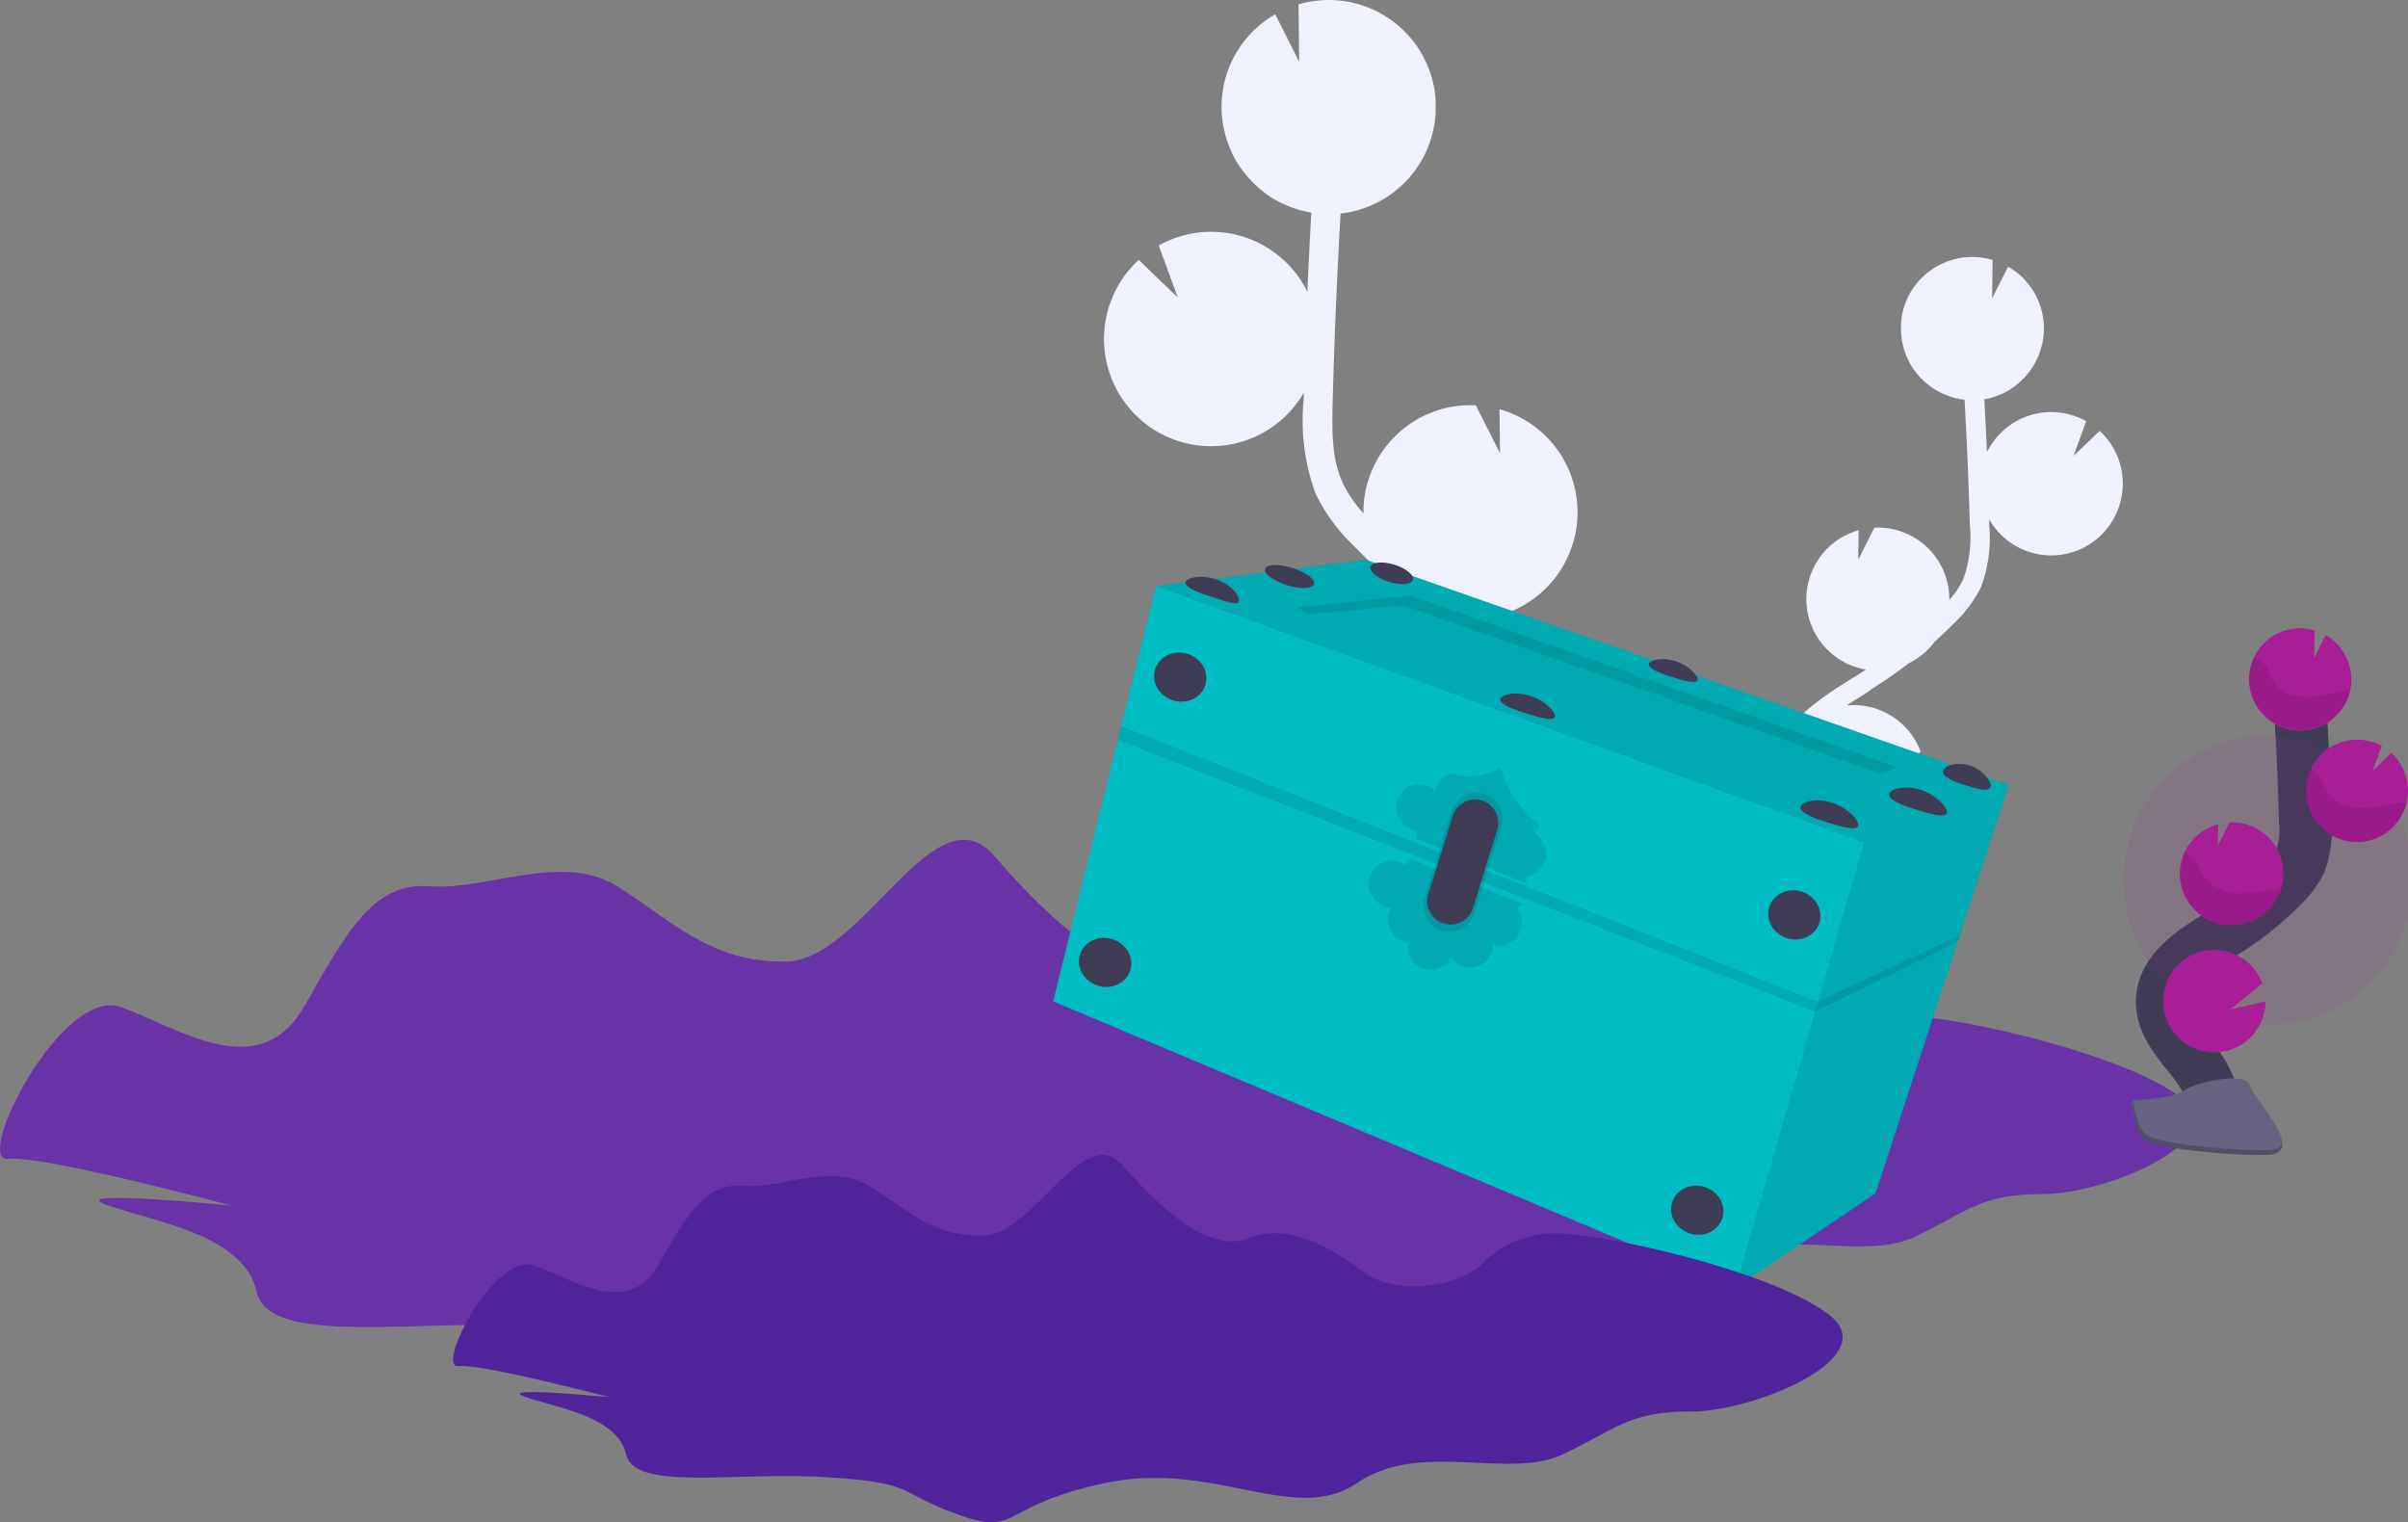 <svg id="Group_3165" data-name="Group 3165" xmlns="http://www.w3.org/2000/svg" width="183.091" height="115.73" viewBox="0 0 183.091 115.73">
  <rect x="0" y="0" width="183.091" height="115.73" fill="#808080" stroke="none"/>
  <path id="Path_4426" data-name="Path 4426" d="M190.692,673.81s-14.282-3.84-16.977-3.557,4.082-13.17,8.6-11.529,10.531,5.956,13.971-.139,5.37-9.377,9.56-9.049,9.994-2.622,14.182,0,7.13,5.856,12.914,5.717,11.268-13.262,15.773-8.011,9.908,10.052,14.143,8.306,9.068.879,12.936,3.832,10.639,1.641,13.217-.656,4.516-3.938,9.994-3.615,22.889,4.266,29.337,9.177-8.381,11.156-15.475,11.156-8.381,1.969-14.507,4.922-16.128-1.641-23.211,3.281-16.129-2.625-28.364,0-9.672,6.232-16.765,3.615-4.513-3.615-14.83-4.266-21.6,1.641-22.566-2.625-7.408-5.25-11.279-6.563S190.692,673.81,190.692,673.81Z" transform="translate(-173.101 -582.153)" fill="#6833a6"/>
  <path id="Path_4427" data-name="Path 4427" d="M859.279,536.085l.556-.356.164-.106a5.436,5.436,0,0,1-.556-10.595l-.028,2.241,1.232-2.439h0a5.439,5.439,0,0,1,5.687,5.181v.309a6.478,6.478,0,0,0,1.073-1.585,9.313,9.313,0,0,0,.492-4.082c-.083-3.17-.22-6.365-.4-9.552a5.434,5.434,0,0,1-4.83-5.147,4.8,4.8,0,0,1,0-.492v-.122a2.961,2.961,0,0,1,.05-.47.734.734,0,0,1,0-.075c.02-.131.047-.259.078-.387a.665.665,0,0,1,.036-.142c.039-.139.081-.278.131-.412.017-.044.033-.086.053-.131.039-.1.081-.2.125-.295.022-.05.045-.1.07-.153l.019-.039h0a5.442,5.442,0,0,1,6.4-2.759l-.036,2.917,1.218-2.408a5.431,5.431,0,0,1,2.714,4.449,5.332,5.332,0,0,1-.12,1.4h0a.58.58,0,0,1-.031.114c-.008.039-.036.145-.056.214s-.053.181-.083.278-.044.133-.069.2-.081.189-.122.278c-.025.053-.047.108-.072.164-.069.139-.145.278-.225.412-.028.047-.061.092-.089.136-.058.089-.117.181-.181.278a1.078,1.078,0,0,1-.122.156c-.042.05-.12.15-.183.222s-.092.1-.139.15-.134.139-.206.206l-.142.133-.248.206-.128.1c-.131.095-.261.184-.4.278l-.078.044a3.9,3.9,0,0,1-.353.192l-.156.069c-.1.044-.2.089-.3.125l-.178.064c-.1.036-.2.067-.3.095l-.183.047c-.111.028-.225.05-.339.069h-.022q.111,2.019.2,4.035a5.434,5.434,0,0,1,7.547-2.361l-.959,2.636,1.977-1.9a5.42,5.42,0,0,1,1.757,3.754,5.337,5.337,0,0,1-.139,1.5,5.436,5.436,0,0,1-10.011,1.482v.409a10.726,10.726,0,0,1-.623,4.727,9.6,9.6,0,0,1-2,2.7c-.495.5-1.007.99-1.529,1.463a5.468,5.468,0,0,1-1.966,1.632q-1.293,1-2.675,1.866l-.481.35c-.517.323-1.048.651-1.568.993l.278-.022a5.439,5.439,0,0,1,5.353,3.54l-3.4,2.781,3.74-.868a5.447,5.447,0,0,1-7.786,4.9c.086.1.17.209.253.314l.495.617c2.225,2.8,2.828,5.461,1.732,7.489l-1.332-.72c1.065-1.974-.537-4.5-1.588-5.84-.158-.2-.323-.406-.487-.609-1.413-1.755-3.014-3.746-2.975-6.187C852.836,540.076,856.409,537.862,859.279,536.085Z" transform="translate(-718.125 -484.716)" fill="#eff2fc"/>
  <path id="Path_4428" data-name="Path 4428" d="M700.649,481.653l-.854-.534c-.083-.05-.164-.1-.245-.156a8.145,8.145,0,0,0,.834-15.867l.042,3.356-1.844-3.651h-.022a8.145,8.145,0,0,0-8.515,7.758c0,.156,0,.309,0,.462a9.735,9.735,0,0,1-1.61-2.378c-.781-1.741-.8-3.712-.734-6.118.122-4.75.328-9.535.6-14.3a8.139,8.139,0,0,0,7.23-7.706c0-.25,0-.495,0-.74v-.184c-.017-.236-.039-.47-.075-.7a.237.237,0,0,0-.019-.114c-.033-.195-.075-.386-.122-.578-.017-.072-.033-.142-.053-.214-.058-.209-.12-.412-.195-.615-.022-.067-.05-.131-.078-.2-.058-.15-.12-.295-.186-.439-.036-.078-.07-.153-.106-.228a.569.569,0,0,1-.028-.058h0A8.139,8.139,0,0,0,687.783,434a8.233,8.233,0,0,0-2.681.323l.053,4.369-1.821-3.615a8.1,8.1,0,0,0-3.893,8.776h0a.806.806,0,0,0,.044.17c.025.108.053.214.081.32s.083.278.128.4.067.2.106.3c.053.145.117.278.181.425.036.083.069.167.108.247.1.209.214.414.337.615.042.072.089.139.133.206a4.111,4.111,0,0,0,.278.4c.058.081.122.156.184.234s.181.225.278.334l.206.225q.15.158.309.309l.214.2c.12.106.245.209.373.306.064.05.125.1.192.153.192.142.389.278.6.4.039.025.081.044.12.067a5.944,5.944,0,0,0,.526.278l.236.106c.147.067.295.131.448.186.089.036.178.067.278.1.15.05.3.1.456.139l.278.072c.17.039.339.072.509.1h.033q-.172,3.02-.3,6.04a8.139,8.139,0,0,0-11.3-3.532l1.44,3.943-2.962-2.842a8.1,8.1,0,0,0-2.631,5.623,7.994,7.994,0,0,0,.206,2.244,8.139,8.139,0,0,0,14.974,2.225c0,.206,0,.411-.02.615a16.181,16.181,0,0,0,.932,7.1,14.3,14.3,0,0,0,3,4.043q1.112,1.135,2.291,2.191a8.151,8.151,0,0,0,2.939,2.447q1.947,1.488,4.01,2.781l.862.534c.773.481,1.568.976,2.347,1.488-.136,0-.278-.028-.411-.033a8.142,8.142,0,0,0-8.017,5.3l5.086,4.141-5.6-1.3a8.153,8.153,0,0,0,11.679,7.336c-.128.156-.253.311-.378.47-.25.311-.5.62-.742.926-3.312,4.2-4.232,8.175-2.594,11.212l2-1.076c-1.6-2.956.8-6.738,2.378-8.729.236-.3.481-.606.729-.912,2.116-2.628,4.513-5.609,4.449-9.263C710.3,487.631,704.948,484.325,700.649,481.653Z" transform="translate(-586.371 -433.99)" fill="#eff2fc"/>
  <path id="Path_4429" data-name="Path 4429" d="M600.315,708.757s-9.624-2.547-11.437-2.361,2.75-8.715,5.79-7.63,7.1,3.943,9.413-.092,3.615-6.207,6.443-5.99,6.732-1.738,9.555,0,4.8,3.876,8.7,3.785,7.589-8.779,10.628-5.306,6.674,6.657,9.527,5.5,6.118.581,8.718,2.536,7.166,1.087,8.9-.434a7.736,7.736,0,0,1,6.735-2.389c3.693.217,15.419,2.823,19.763,6.082s-5.648,7.383-10.425,7.383-5.648,1.3-9.774,3.259-10.859-1.087-15.636,2.172-10.859-1.738-19.112,0-6.515,4.127-11.3,2.389-3.039-2.389-9.989-2.823-14.552,1.084-15.205-1.738-5.005-3.476-7.6-4.344S600.315,708.757,600.315,708.757Z" transform="translate(-527.29 -619.058)" fill="#6833a6"/>
  <path id="Path_4430" data-name="Path 4430" d="M555.986,517.124l-3.726,11.421-.161.5-6.237,19.121-10.678,7.216-51.853-21.8,4.914-19.871.261-1.046,2.631-10.636.006-.025,15.962-2Z" transform="translate(-403.252 -457.451)" fill="#00bdc5"/>
  <path id="Path_4431" data-name="Path 4431" d="M576.25,517.124l-10.125,31.039-10.678,7.216,9.8-33.873L511.4,502.022l.006-.025,15.962-2Z" transform="translate(-423.517 -457.451)" opacity="0.1"/>
  <path id="Path_4432" data-name="Path 4432" d="M551.009,511.227l-.859-.523,8.615-.9,36.906,13.047-1.04.545-36.409-12.839Z" transform="translate(-451.491 -464.526)" opacity="0.1"/>
  <path id="Path_4433" data-name="Path 4433" d="M565.016,561.407l-10.778,5.069L501.261,545.52,501,546.566l53.024,20.656,10.831-5.317" transform="translate(-416.009 -490.313)" opacity="0.1"/>
  <ellipse id="Ellipse_410" data-name="Ellipse 410" cx="1.855" cy="2.002" rx="1.855" ry="2.002" transform="translate(87.276 52.656) rotate(-72.75)" fill="#3f3d56"/>
  <ellipse id="Ellipse_411" data-name="Ellipse 411" cx="1.855" cy="2.002" rx="1.855" ry="2.002" transform="translate(133.968 70.735) rotate(-72.75)" fill="#3f3d56"/>
  <ellipse id="Ellipse_412" data-name="Ellipse 412" cx="1.855" cy="2.002" rx="1.855" ry="2.002" transform="translate(126.589 93.188) rotate(-72.75)" fill="#3f3d56"/>
  <ellipse id="Ellipse_413" data-name="Ellipse 413" cx="1.855" cy="2.002" rx="1.855" ry="2.002" transform="translate(81.564 74.349) rotate(-72.75)" fill="#3f3d56"/>
  <path id="Path_4434" data-name="Path 4434" d="M696.691,593.554c-.111.362-1,0-2.138-.356s-2.019-.745-1.908-1.112,1.179-.556,2.314-.2S696.805,593.192,696.691,593.554Z" transform="translate(-602.493 -547.841)" fill="#3f3d56"/>
  <ellipse id="Ellipse_414" data-name="Ellipse 414" cx="0.684" cy="1.952" rx="0.684" ry="1.952" transform="translate(95.979 43.905) rotate(-72.75)" fill="#3f3d56"/>
  <path id="Path_4435" data-name="Path 4435" d="M782.855,625.383c-.111.362-1.226.028-2.308-.309s-1.924-.712-1.813-1.073,1.137-.556,2.225-.231S782.972,625.016,782.855,625.383Z" transform="translate(-664.642 -570.877)" fill="#3f3d56"/>
  <path id="Path_4436" data-name="Path 4436" d="M865.154,654.747c-.125.406-1.31.053-2.458-.3s-2.041-.765-1.916-1.171,1.224-.653,2.372-.3S865.282,654.341,865.154,654.747Z" transform="translate(-723.871 -591.957)" fill="#3f3d56"/>
  <path id="Path_4437" data-name="Path 4437" d="M889.412,651.247c-.128.406-1.31.053-2.458-.3s-2.044-.765-1.916-1.171,1.224-.653,2.372-.3S889.538,650.841,889.412,651.247Z" transform="translate(-741.384 -589.43)" fill="#3f3d56"/>
  <path id="Path_4438" data-name="Path 4438" d="M903.366,644.579c-.128.406-1.112.117-2.052-.178s-1.669-.651-1.555-1.057,1.062-.706,2.01-.412S903.491,644.173,903.366,644.579Z" transform="translate(-752.012 -584.745)" fill="#3f3d56"/>
  <path id="Path_4439" data-name="Path 4439" d="M823.01,615.778c-.1.323-1.112.025-2.074-.278s-1.732-.642-1.63-.965,1.021-.509,1.994-.208S823.107,615.453,823.01,615.778Z" transform="translate(-693.932 -564.07)" fill="#3f3d56"/>
  <ellipse id="Ellipse_415" data-name="Ellipse 415" cx="0.684" cy="1.685" rx="0.684" ry="1.685" transform="translate(104.005 43.739) rotate(-72.75)" fill="#3f3d56"/>
  <path id="Path_4440" data-name="Path 4440" d="M761.56,650.586a1.757,1.757,0,0,0-.806-2.047,1.788,1.788,0,0,0,.364-.648,8.784,8.784,0,0,1-2.963-4.332,4.585,4.585,0,0,1-3.79.382,1.757,1.757,0,0,0-1.122,1.147.5.5,0,0,1-.028.111l-.061.031a1.757,1.757,0,1,0-1.7,2.984,1.584,1.584,0,0,0,.278.061l.022.645,8.415,3.44-.056-.556A1.763,1.763,0,0,0,761.56,650.586Z" transform="translate(-644.065 -585.165)" opacity="0.1"/>
  <path id="Path_4441" data-name="Path 4441" d="M754.12,674.52a1.76,1.76,0,0,1-2,.915,1.718,1.718,0,0,1-.186.717,1.757,1.757,0,0,1-2.361.781,1.789,1.789,0,0,1-.648-.556,1.757,1.757,0,0,1-3.281-1.137,1.784,1.784,0,0,1-.556-.172,1.757,1.757,0,0,1-.781-2.358l.056-.1-.022-.064a1.738,1.738,0,0,1-.731-.186,1.766,1.766,0,0,1,1.6-3.151,1.838,1.838,0,0,1,.236.142l.462-.448,8.465,3.384-.425.362A1.757,1.757,0,0,1,754.12,674.52Z" transform="translate(-638.591 -603.577)" opacity="0.1"/>
  <path id="Path_4442" data-name="Path 4442" d="M759.81,652.043l-2.044,6.624a1.991,1.991,0,0,0,1.2,2.455h0a1.988,1.988,0,0,0,2.592-1.274l2.044-6.627a1.986,1.986,0,0,0-1.413-2.5h0A1.985,1.985,0,0,0,759.81,652.043Z" transform="translate(-649.447 -590.407)" opacity="0.1"/>
  <path id="Path_4443" data-name="Path 4443" d="M760.644,653.833l-1.855,5.94a1.78,1.78,0,0,0,1.082,2.2h0a1.782,1.782,0,0,0,2.322-1.143l1.844-5.943a1.785,1.785,0,0,0-1.268-2.258h0A1.785,1.785,0,0,0,760.644,653.833Z" transform="translate(-650.192 -591.794)" fill="#3f3d56"/>
  <path id="Path_4444" data-name="Path 4444" d="M647.955,719.691s-9.624-2.547-11.437-2.358,2.75-8.718,5.79-7.63,7.1,3.94,9.413-.094,3.615-6.2,6.443-5.987,6.732-1.738,9.555,0,4.8,3.874,8.7,3.782,7.589-8.779,10.631-5.3,6.674,6.654,9.527,5.5,6.118.581,8.715,2.536,7.169,1.084,8.9-.434a7.735,7.735,0,0,1,6.732-2.391c3.693.217,15.419,2.825,19.763,6.082s-5.645,7.386-10.425,7.386-5.645,1.3-9.772,3.256-10.862-1.085-15.639,2.172-10.859-1.735-19.112,0-6.515,4.127-11.293,2.391-3.042-2.391-9.991-2.825-14.552,1.087-15.2-1.738-4.992-3.473-7.6-4.344S647.955,719.691,647.955,719.691Z" transform="translate(-601.652 -613.47)" fill="#50259c"/>
  <path id="Path_4445" data-name="Path 4445" d="M963.248,653.579c.834-1.532-.111-3.412-1.19-4.777s-2.4-2.781-2.369-4.53c.042-2.5,2.7-3.979,4.819-5.308a23.36,23.36,0,0,0,4.327-3.479,6.286,6.286,0,0,0,1.329-1.78,7.216,7.216,0,0,0,.4-3.162q-.136-5.356-.531-10.7" transform="translate(-795.284 -568.159)" fill="none" stroke="#3f3d56" stroke-width="4"/>
  <path id="Path_4446" data-name="Path 4446" d="M991.2,609.478a3.893,3.893,0,0,0-1.947-3.2l-.873,1.73.028-2.094a3.945,3.945,0,0,0-1.287-.156,3.893,3.893,0,1,0,4.082,3.718Z" transform="translate(-812.419 -557.992)" fill="#a81e96"/>
  <path id="Path_4447" data-name="Path 4447" d="M967.281,699.388a3.893,3.893,0,1,1,.189-3.142l-2.439,1.994,2.683-.62A3.894,3.894,0,0,1,967.281,699.388Z" transform="translate(-795.458 -621.488)" fill="#a81e96"/>
  <path id="Path_4448" data-name="Path 4448" d="M968.63,666.624a3.893,3.893,0,0,1-1.235-7.655l-.019,1.607.881-1.749h0a3.893,3.893,0,0,1,4.088,3.715,3.848,3.848,0,0,1-.167,1.332A3.893,3.893,0,0,1,968.63,666.624Z" transform="translate(-798.733 -596.301)" fill="#a81e96"/>
  <path id="Path_4449" data-name="Path 4449" d="M1003.031,644a3.893,3.893,0,1,1,1.727-7.305l-.69,1.891,1.418-1.363a3.893,3.893,0,0,1,1.26,2.695,3.831,3.831,0,0,1-.1,1.076A3.893,3.893,0,0,1,1003.031,644Z" transform="translate(-823.661 -579.984)" fill="#a81e96"/>
  <path id="Path_4450" data-name="Path 4450" d="M990.725,616.065c-.9.1-1.777.378-2.681.434a2.907,2.907,0,0,1-2.466-.862,11.639,11.639,0,0,1-.723-1.271,2.78,2.78,0,0,0-.984-.926,3.893,3.893,0,1,0,7.3,2.592Q990.947,616.04,990.725,616.065Z" transform="translate(-812.467 -563.539)" opacity="0.1"/>
  <path id="Path_4451" data-name="Path 4451" d="M1002.913,649.772a3.907,3.907,0,0,1-3.712-5.562,2.883,2.883,0,0,1,.79.776,12.284,12.284,0,0,0,.776,1.29,3.188,3.188,0,0,0,2.586.906c.943-.042,1.852-.311,2.781-.4.131,0,.278-.019.395-.022A3.893,3.893,0,0,1,1002.913,649.772Z" transform="translate(-823.543 -585.753)" opacity="0.1"/>
  <path id="Path_4452" data-name="Path 4452" d="M968.837,672.615a3.893,3.893,0,0,1-3.737-5.495,3.149,3.149,0,0,1,.834.792c.3.428.492.923.834,1.318a3.626,3.626,0,0,0,2.764.968c1-.022,1.9-.259,2.856-.334a3.893,3.893,0,0,1-3.551,2.75Z" transform="translate(-798.94 -602.292)" opacity="0.1"/>
  <path id="Path_4453" data-name="Path 4453" d="M967.018,705.864a11.014,11.014,0,1,0-6.259-2.419,16.971,16.971,0,0,0,1.046,1.39,4.862,4.862,0,0,0,3.234,1.137,16.674,16.674,0,0,0,1.98-.108Z" transform="translate(-795.194 -627.964)" fill="#a81e96" opacity="0.1"/>
  <path id="Path_4454" data-name="Path 4454" d="M951.32,730.5s3.081-.095,4.01-.756,4.727-1.449,4.969-.389,4.627,5.284,1.151,5.3-8.081-.539-9.007-1.112S951.32,730.5,951.32,730.5Z" transform="translate(-789.243 -646.846)" fill="#656380"/>
  <path id="Path_4455" data-name="Path 4455" d="M961.542,738.586c-3.479.028-8.081-.556-9.007-1.112-.706-.431-.987-1.972-1.082-2.683h-.1s.195,2.486,1.112,3.059,5.528,1.132,9.007,1.112c1,0,1.349-.364,1.332-.893C962.654,738.38,962.281,738.577,961.542,738.586Z" transform="translate(-789.265 -651.145)" opacity="0.2"/>
</svg>
